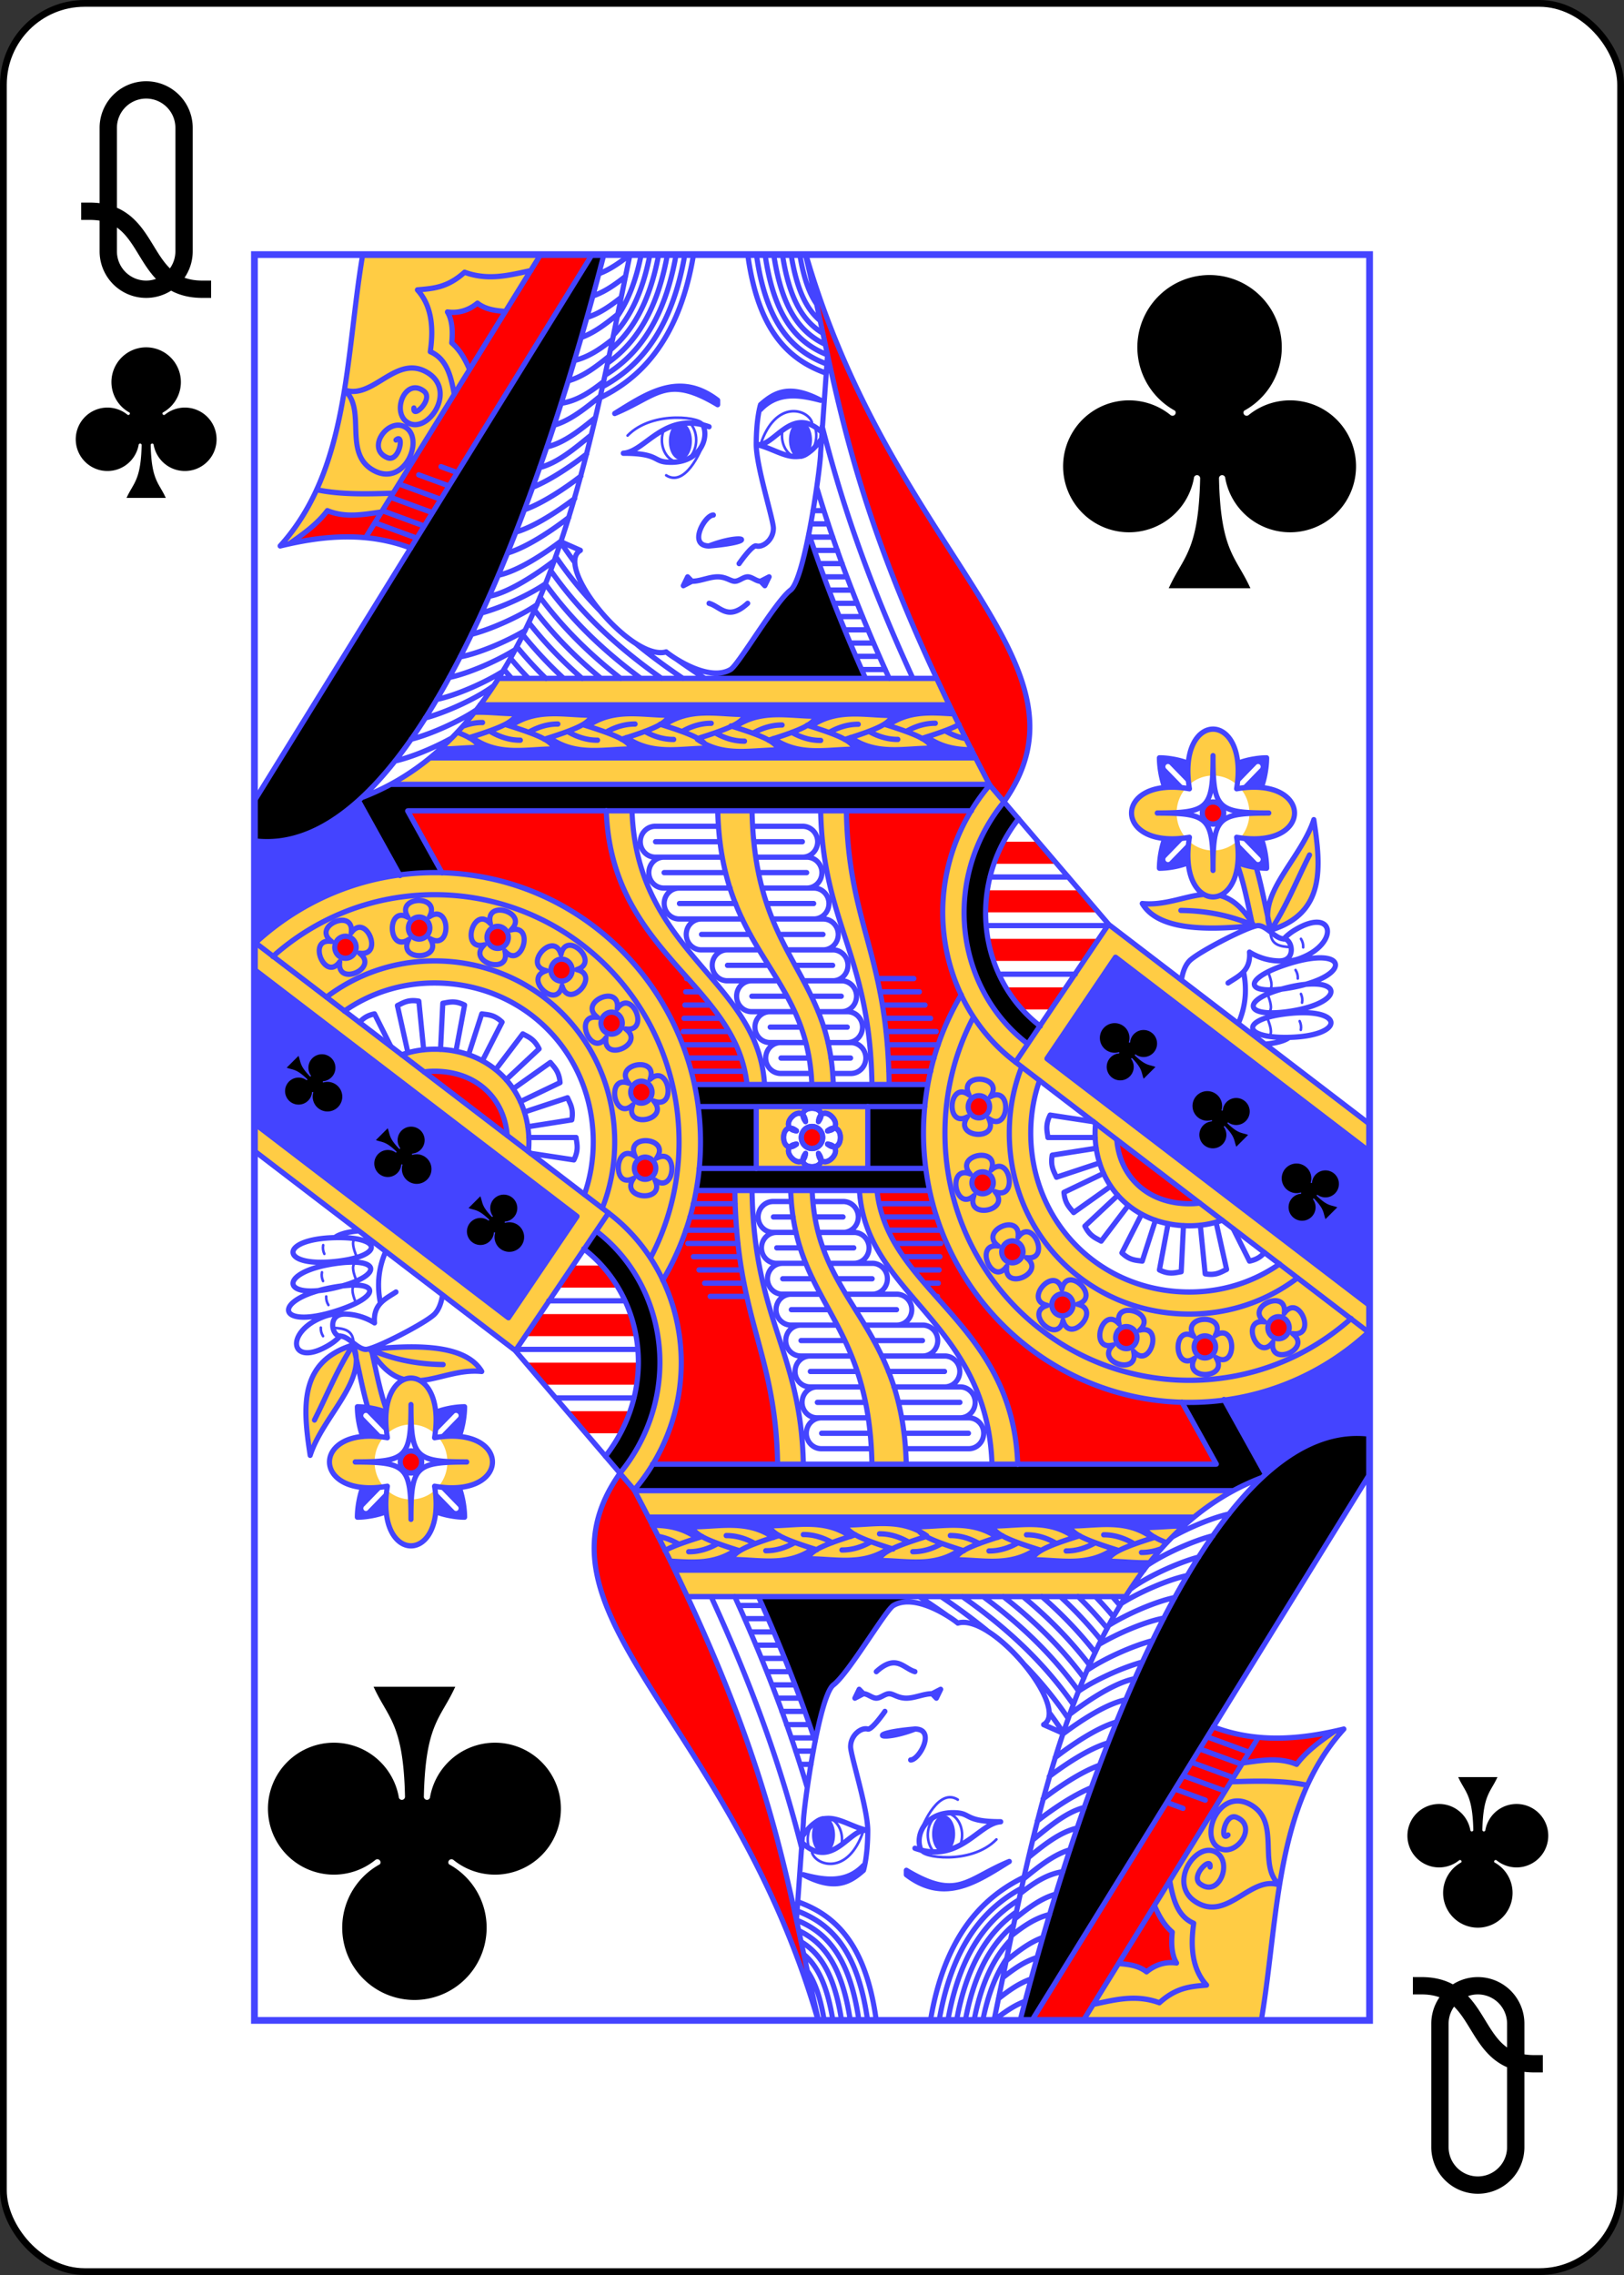 <svg xmlns="http://www.w3.org/2000/svg" xmlns:xlink="http://www.w3.org/1999/xlink" width="240" height="336" viewBox="-120 -168 240 336" preserveAspectRatio="none"><rect x="-120" y="-168" width="240" height="336" fill="#333333" stroke="none"/><defs><path id="A" d="M-82.4-130.4H82.4v260.8H-82.4z"/></defs><symbol id="B" viewBox="-500 -500 1000 1000" preserveAspectRatio="xMinYMid"><path d="M-260 100c300 0 220 360 520 360M-175 0v-285a175 175 0 0 1 350 0v570a175 175 0 0 1-350 0z" stroke="#000" stroke-width="80" stroke-linecap="square" stroke-miterlimit="1.5" fill="none"/></symbol><symbol id="C" viewBox="-600 -600 1200 1200" preserveAspectRatio="xMinYMid"><path d="M30 150c5 235 55 250 100 350h-260c45-100 95-115 100-350a10 10 0 0 0-20 0 210 210 0 1 1-74-201 10 10 0 0 0 14-14 230 230 0 1 1 220 0 10 10 0 0 0 14 14 210 210 0 1 1-74 201 10 10 0 0 0-20 0z"/></symbol><symbol id="D" preserveAspectRatio="none" viewBox="0 0 1300 2000"><path fill="#fc4" d="M126.244 0C106.112 115.728 110.677 243.292 30 330c33.59-7.98 66.994-12.36 99.984-9.607L333.643 0zm668.94 480l-510.762.117c-33.066 50.77-73.708 92.457-125.197 119.68l697.926.793c-23.462-43.178-43.98-83.366-61.967-120.6zm322.314 57.5c-16.937 0-33.872 21.077-28.147 63.227a42.5 42.5 0 0 1 56.295-.016c5.72-42.14-11.214-63.21-28.148-63.21zm-260.098 63.127c-9.57 10.815-18.21 22.757-25.723 35.768-37.37 64.728-37.814 140.45-7.797 202.08C796.02 884.234 780 937.777 780 995c0 168.447 138.792 305 310 305 80.432 0 153.71-30.138 208.803-79.562l-.69-.516 1.89-2.54v-27.12L923.95 910.625l80.025-114.678L1300 1015.93v-31.15L996.06 758.736 890.79 909.496l-.447-.477 10.658-15.37c-74.4-55.386-96.537-160.12-47.672-244.758 6.038-10.457 12.883-20.128 20.404-28.98zm213.152 2.594c-68.783-.54-63.724 68.144 15.172 57.426a42.5 42.5 0 0 1-.016-56.295c-5.397-.733-10.45-1.094-15.156-1.13zm93.89 0c-4.7.037-9.77.4-15.172 1.133a42.5 42.5 0 0 1 .016 56.295c78.88 10.706 83.934-57.967 15.156-57.428zM410.168 629.72c5.633 161.815 151.47 195.793 164.084 310.258l20.432-.012C587.116 821.02 445.85 791.57 440.176 630.1zm129.957.39c4.04 161.4 104.663 181.7 109.682 309.838l25.025-.002c-4.34-127.984-91.33-143.766-94.73-309.828zm119.986.182c2.786 128.345 57.357 162.203 59.805 309.395h20.014c-2.04-147.19-47.516-181.05-49.838-309.395zM1235 640c-13.07 39.2-55.14 75.15-53.707 109.752-4.37-18.95-8.08-37.984-13.525-55.89l-21.678-2.06c7.35 20 11.636 41.876 16.582 63.76L1185 765c63.58-18.95 58.442-71.175 50-125zm-89.353 24.273a42.5 42.5 0 0 1-56.295.016c-4.562 33.61 5.292 53.803 18.06 60.605l-1.682-.105c-21.832 2.077-44.95 12.79-70.728 10.21 17.417 28.272 67.468 31.437 130 25-12.934-21.018-25.87-30.534-39.14-33.96l-.64-.04c13.883-5.48 25.272-26.052 20.426-61.73zm-230.86 270.79l280.145 208.248c-29.605 19.987-65.264 31.69-104.93 31.69-105.024 0-185-80.047-185-180 0-21.157 3.583-40.965 10.252-59.44zM655.377 965.03l-137.863.03C519.107 978.173 520 991.484 520 1005c0 9.856-.475 19.602-1.4 29.61l136.377.39.016-2.7c-6.29 2.156-15.595-.074-15.582-6.71-7.07 7.097-22.088-7.92-15-15-10.018.02-10.018-21.218 0-21.2-7.097-7.07 7.92-22.088 15-15-.013-6.768 9.675-8.967 15.96-6.6zm325.168 18.986c-.362 3.553-.545 7.208-.545 10.984 0 58.883 44.645 105 110 105 13.872 0 26.585-2.22 38.178-6.295z"/></symbol><symbol id="E" preserveAspectRatio="none" viewBox="0 0 1300 2000"><path fill="red" d="M333.65 0L148.307 291.516C127.456 294.21 106.74 298.6 85 290c-11.597 15.062-27.312 25.967-42.447 36.918 29.806-5.92 58.786-8.877 87.48-6.213l.182-.29c17.627 1.978 34.916 5.695 51.924 12.107L393.64 0zm308.795 0c34.353 141.48 46.363 258.03 152.867 480 17.86 37.224 38.378 77.41 62.105 121.18l16.316 18.732C988.885 461.534 744.765 342.3 642.922 0zM260 55c-13.228 10.6-26.504 11.206-35 10 5.287 8.604 6.504 20.65 5 35 9.783 8.146 15.717 18.856 20.777 30.15l41.895-65.764C280.597 63.628 268.99 61.928 260 55zm857.5 565a12.5 12.5 0 1 0 0 25 12.5 12.5 0 1 0 0-25zm-707.178 9.86L179 630.05l39.63 70.182c144.49 3.72 264.4 105.003 294.227 239.416l61.385.33C561.638 825.512 415.8 791.534 410.322 629.86zm425.504.022l-145.89.264c2.476 128.5 47.953 162.348 50.02 309.697l44.734.055c7.158-36.616 20.55-70.856 39.242-101.48-30.08-61.535-29.635-137.28 7.744-202.023 1.295-2.242 2.623-4.454 4.146-6.514zM873.63 665l-11.668 25h74.246l-22.627-25zm-19.092 55l-2.12 25h131.875l-21.92-25zm.707 55l7.07 25h103.945l18.03-25zm20.86 55l19.092 25h33.94l17.678-25zm-31.46 122.686a12.5 12.5 0 0 0-1.072 24.961 12.5 12.5 0 1 0 1.957-24.924 12.5 12.5 0 0 0-.885-.037zM650 987.5a12.5 12.5 0 0 0 0 25 12.5 12.5 0 0 0 0-25zm355.303 14.95c3.417 41.512 35.468 72.55 84.697 72.55 4.177 0 8.193-.245 12.06-.723zm-156.135 36.377a12.5 12.5 0 0 0-12.582 14.705 12.5 12.5 0 1 0 24.605-4.418 12.5 12.5 0 0 0-12.023-10.287zm34.365 78.182a12.5 12.5 0 0 0-11.436 17.418 12.5 12.5 0 1 0 22.982-9.836 12.5 12.5 0 0 0-11.547-7.582zm58.17 60.033a12.5 12.5 0 0 0-8.266 21.641 12.5 12.5 0 0 0 17.045-18.287 12.5 12.5 0 0 0-8.779-3.354zm252.178 25.92a12.5 12.5 0 0 0-11.551 17.342 12.5 12.5 0 0 0 23.047-9.686 12.5 12.5 0 0 0-11.496-7.656zm-177.215 11.217a12.5 12.5 0 0 0-3.799 24.478 12.5 12.5 0 1 0 7.133-23.961 12.5 12.5 0 0 0-3.334-.518zm90.916 10.54a12.5 12.5 0 1 0 .83 24.986 12.5 12.5 0 1 0-.83-24.986z"/></symbol><symbol id="F" preserveAspectRatio="none" viewBox="0 0 1300 2000"><path fill="#44f" d="M636.568 188.838A13.432 21.162 0 0 0 623.135 210a13.432 21.162 0 0 0 13.434 21.162A13.432 21.162 0 0 0 650 210a13.432 21.162 0 0 0-13.432-21.162zm-140 1.21a13.432 21.162 0 0 0-13.434 21.162 13.432 21.162 0 0 0 13.434 21.162A13.432 21.162 0 0 0 510 211.209a13.432 21.162 0 0 0-13.432-21.162zm-233.324 319.79a382.34 382.34 0 0 1-10.23 12.75l3.877-4.21 6.117-.084 5.803.113 2.2.086 3.406.143 17.56.98 2.3.113 3.764.14 2.324.076.605.012 4.994.045a19.09 19.09 0 0 1-.43.861 18.47 18.47 0 0 1-.477.842l-.15.234a18.37 18.37 0 0 1-.957 1.4l-.64.797-.7.787-.008.008a21.98 21.98 0 0 1-.758.768l-.834.768-1.89 1.52s-1.42 1.007-2.215 1.5-1.64 1.002-2.553 1.506l-2.96 1.54a94.82 94.82 0 0 1-3.342 1.557c-.008.003-.014.008-.022.012-5.964 2.643-13.783 5.48-24.08 8.813l-13.6 4.254c6.552 3.588 9.914 7.016 11.84 11.12-3.626-.02-7.258.075-10.895.23-10.908.466-21.85 1.468-32.73 1.477l11.787-12.803c-7.98 7.882-16.348 15.38-25.14 22.447l635.588.326-4.824-9.143c-.15 0-.298-.007-.447-.008l-2.77-.03c-.008 0-.017 0-.025 0-.083-.002-.167-.008-.25-.01l-2.967-.098c-.007 0-.014 0-.022 0l-.54-.03-2.545-.145c-14.05-.963-27.956-4.376-41.523-13.574l.713.193-.94-.62c-2.22.21-4.308.837-6.473 1.496 6.554 3.588 9.906 7.015 11.832 11.12-31.867-.177-64.258 8.6-94.926-12.055l-6.775 2.086c6.556 3.59 9.9 7.017 11.836 11.123-31.866-.177-64.258 8.6-94.926-12.053l-5.705 1.76c6.556 3.59 9.908 7.015 11.834 11.12-28.75-.16-57.927 6.962-85.88-6.81 1.44 1.546 2.5 3.15 3.31 4.875-31.866-.177-64.258 8.6-94.926-12.053l-5.705 1.758c6.556 3.59 9.908 7.017 11.834 11.123-31.94-.177-64.403 8.645-95.133-12.187l20.21-7.74c-7.126 2.594-15.91 5.453-26.912 8.805 6.556 3.59 9.908 7.017 11.834 11.123-31.94-.177-64.403 8.645-95.133-12.187l39.31-15.055 7.684 2.373-3.23-1.236c30.73-20.833 63.196-12 95.135-12.187-2.698 5.752-8.197 10.172-21.393 15.57l11.803-4.52 7.684 2.373-3.23-1.236c30.73-20.833 63.196-12 95.135-12.187-1.783 3.8-4.826 7.02-10.46 10.324l7.352 2.27-3.23-1.236c16.325-11.067 33.14-13.766 50.105-13.89 14.97-.1 30.056 1.784 45.027 1.7-2.304 4.912-6.685 8.856-16.117 13.264l6.82 2.11L560 535c30.73-20.833 63.194-12 95.133-12.187-1.783 3.8-4.825 7.02-10.46 10.324l7.363 2.275-3.238-1.24c30.73-20.833 63.194-12 95.133-12.187-1.708 3.64-4.565 6.75-9.754 9.908l.03-.012 7.71 2.383-3.256-1.248c.942-.638 1.887-1.238 2.832-1.822l.893-.54c.7-.426 1.42-.836 2.133-1.232l.814-.455c.933-.505 1.867-.988 2.803-1.445.22-.108.442-.205.662-.31a75.24 75.24 0 0 1 2.27-1.037l.918-.393c.746-.314 1.494-.615 2.242-.902l.684-.266c.947-.353 1.894-.682 2.844-.994l.813-.258a79.01 79.01 0 0 1 2.195-.66l.852-.24a82.32 82.32 0 0 1 2.836-.727l.154-.035a85.94 85.94 0 0 1 2.852-.609l.865-.164 2.295-.4.695-.113 2.936-.406.578-.064 2.4-.256.904-.082 2.35-.178.645-.045.533-.025 3.762-.158 1.316-.033 4.162-.037 5.615.11 1.725.063 3.916.166 1.775.1 11.145.64L809.978 510zm261.742 35.73l-8.023 2.482c.215.118.41.236.62.354zM1055 570c0 11.187 2.782 25.153 6.27 33.605 6.978-.644 14.9-.49 23.76.666l-22.15-22.15c-1.932-1.877-.604-5.152 2.1-5.152a3 3 0 0 1 2.152.91l22.15 22.15c-1.155-8.86-1.3-16.782-.666-23.76-8.453-3.488-22.42-6.27-33.605-6.27zm125 0c-11.187 0-25.153 2.782-33.605 6.27.644 6.98.5 14.907-.666 23.77l22.162-22.162a3 3 0 0 1 2.152-.91c2.694.001 4.022 3.275 2.1 5.152l-22.148 22.148c8.854-1.153 16.772-1.307 23.746-.664 3.488-8.453 6.27-22.42 6.27-33.605zM121.36 618.908C83.23 651.688 42.7 669.22 0 664.05v108.76l1.197 6.754c45.648-40.95 103.78-68.662 168.338-76.604zm963.682 41.82c-8.864 1.156-16.79 1.3-23.77.666-3.488 8.453-6.27 22.42-6.27 33.605 11.187 0 25.153-2.782 33.605-6.27-.643-6.974-.49-14.892.664-23.746l-22.137 22.137c-2.828 2.945-7.187-1.415-4.242-4.242zm64.93 0l22.15 22.15c2.945 2.828-1.415 7.187-4.242 4.242l-22.15-22.15c1.155 8.86 1.3 16.782.666 23.76 8.453 3.488 22.42 6.27 33.605 6.27 0-11.187-2.782-25.153-6.27-33.605-6.978.644-14.9.49-23.76-.666zm-145.996 135.22L923.95 910.625 1300 1190.262V1015.93z"/></symbol><symbol id="G" preserveAspectRatio="none" viewBox="0 0 1300 2000"><path d="M393.637 0L0 618.572v45.486C197.24 687.924 347.448 226.477 407.35 0zm252.58 316.484c-6.28 30.762-13.875 58.08-21.217 63.516-17.9 13.25-60.727 84.764-70 90-5.433 3.068-11.62 4.193-18.062 4.008l1.24 5.992 173.7-.1c-27.65-61.226-48.883-115.042-65.662-163.416zm-487.22 283.434c-10.55 5.538-21.688 10.518-33.31 14.807l-4 4.463 47.604 83.805C182.286 700.91 196.035 700 210 700c2.95 0 5.888.04 8.793.234L179 630.05l656.88-.268c6.402-10.604 13.643-20.26 21.256-29.467zm714.738 19.994c-7.522 8.852-14.367 18.523-20.404 28.98-48.865 84.637-26.738 189.372 47.672 244.758l15.146-19.732c-64.205-47.8-83.715-138.13-40.95-212.203 4.713-8.163 9.972-15.753 15.7-22.768zM512.967 939.855A304.52 304.52 0 0 1 520 1005c0 9.936-.483 19.76-1.422 29.727l66.4.273-.205-70 196.674-.076c.87-8.408 2.04-16.642 3.2-24.844z"/></symbol><symbol id="H" preserveAspectRatio="none" viewBox="0 0 1300 2000"><path stroke="#44f" stroke-linecap="round" stroke-linejoin="round" stroke-width="6" fill="none" d="M1300 984.78L996.277 759.002m-995.08 20.56C56.3 730.138 129.568 700 210 700c171.208 0 310 136.553 310 305 0 57.29-16.055 110.892-43.98 156.687M1.93 780.02l410.83 305.396M513.054 940H784.32M1300 1190.265L923.935 910.712M995.84 758.47L887.238 914.584m116.5-118.733l-79.783 114.688M857.2 600.86L995.817 758.5M886.75 914.2c-84.962-62.772-110.23-182.27-55.07-277.806 7.512-13 16.154-24.95 25.724-35.766m43.6 293.024c-74.4-55.386-96.537-160.12-47.672-244.758 6.038-10.457 12.883-20.13 20.404-28.982m130.465 176.13L1300 1015.93M916.148 873.92c-64.205-47.8-83.715-138.13-40.95-212.203 4.713-8.163 9.972-15.754 15.7-22.768M995.058 760H853.114m95.8-55H857.47m99.564 110h-89.114m-11.03-215h-698.02m682.056-30h-636.08M810 510H262.997m532.063-30H284.483M642.495.16C676.82 141.573 688.844 258.107 795.312 480c17.86 37.224 38.38 77.412 62.106 121.18M835.988 630H179.392m510.7.3c2.322 128.345 47.798 162.203 49.837 309.394M660.1 630.3c2.786 128.345 57.357 162.203 59.805 309.394m-139.813-309.57c3.4 166.062 90.388 181.846 94.73 309.83M540.125 630.107c4.04 161.4 104.662 181.69 109.68 309.838M440.176 630.1c5.673 161.472 146.94 190.92 154.51 309.865M410.168 629.718C415.8 791.533 561.637 825.51 574.25 939.976M517.652 965h263.765M509.15 925h62.516m-67.084-15h62.916m-68.365-15h62.156m-61.45-15h53.32m-52.352-15h42.537m-41.57-15h30.053m-29.084-15h16.242m220.46 90h48.93m-49.563-15h53.465m-54.566-15h59.408m-60.902-15h58.568m-60.4-15h53.88m-56.23-15h49.707m-52.54-15h46.02m-49.254-15h42.732m-264.986 0h1.69m773.085 385.026C1228.267 1248.566 1162.43 1275 1090 1275c-157.915 0-285-125.286-285-280 0-47.532 11.992-92.13 33.2-131.287m377.734 295.368c-34.95 25.694-78.076 40.92-125.934 40.92-118.247 0-210-91.356-210-205 0-26.728 5.074-51.778 14.4-74.884m207.658 154.16c-3.866.477-7.882.724-12.06.724-49.23 0-81.28-31.04-84.697-72.55m122.874 91.256c-11.593 4.075-24.306 6.295-38.178 6.295-65.355 0-110-46.117-110-105a108.26 108.26 0 0 1 .545-10.984m214.543 159.19C1165.452 1163.257 1129.736 1175 1090 1175c-105.024 0-185-80.047-185-180 0-21.157 3.582-40.966 10.25-59.442M657.5 981.893c3.536-24.75 35.355 7.07 10.607 10.607 20-15 20 30 0 15 24.75 3.535-7.07 35.355-10.607 10.607 15 20-30 20-15 0-3.536 24.75-35.355-7.07-10.607-10.607-20 15-20-30 0-15-24.75-3.535 7.07-35.355 10.607-10.607-15-20 30-20 15 0m5 18.107a12.5 12.5 0 1 1-25 0 12.5 12.5 0 1 1 25 0M585 965v70M218.77 700.347l-40.14-70.248m-8.876 73.217l-48.074-84.13M393.636 0L0 618.572m182.286-286.11C132.42 314.002 81.424 317.784 30 330c80.68-86.7 76.097-214.288 96.23-330.02M333.636 0L129.95 320.08M407.504-.495C347.657 225.87 197.332 687.942.002 664.067M437.92-.377c-48.183 224.1-98.68 536.285-312.233 615.1m14.684-311.02l48.89 17.46m-40.185-31.138l48.888 17.46m-39.26-32.593l48.89 17.46m-39.258-32.592l48.89 17.46M191.5 249.464l35.35 12.625m-9.352-21.91l18.98 6.78M41.885 326.784C57.688 315.967 73.403 305.062 85 290c21.74 8.6 42.457 4.2 63.307 1.516m-75.32-25.1c27.732 5.564 57.993 4.792 88.322 3.845M105.35 153.767C131.238 176.184 102.3 226.145 140 245c36.056 18.028 59.083-37.958 35-50-20-10-45 25-20 35 14.13 5.652 20.13-28.64 10-20m-59.846-56.655c33.418 11.492 60.155-41.413 96.812-19.505 34.602 20.68-.183 70.226-23.296 56.412-19.194-11.472-3.156-51.38 18.73-35.696 12.37 8.866-13.3 32.383-11.472 19.194m47.025-15.33c-3.78-20.768-8.86-40.45-27.953-48.42 4.185-27.894 1.423-52.34-15-70 17.356-1.62 34.466-1.97 55-20 27.97 9.93 52.53 3.2 77.423-1.913M250.778 130.15c-5.06-11.294-10.995-22.005-20.778-30.15 1.504-14.35.287-26.396-5-35 8.496 1.206 21.772.6 35-10 8.99 6.928 20.596 8.627 32.67 9.386m101.824-17.5c13.934-4.563 26.2-13.093 38.203-22.3M387.56 71.24c14.724-4.38 27.57-13.257 40.103-22.878m-46.772 45.55c15.64-5.46 29.216-15.853 42.72-26.42m-50.7 52.46c16.64-3.748 30.812-13.406 44.6-23.982m-51.607 46.988c17.686-4.808 32.63-16.18 47.473-27.792m-55.862 53.275c18.785-2.66 34.356-13.013 49.436-24.542m-57.626 49.312c19.367-5.353 37.923-20.228 54.055-33.012m-62.58 57.627c20.312-4.34 39.847-19.82 56.77-33.234M332.495 241.2c21.753-5.31 42.553-23.03 60.13-36.835m-68.21 59.166c21.962-8.66 47.288-25.83 63.013-37.795M314.768 289c22.178-7.638 48.957-25.45 65.936-38.21m-75.948 63.53c22.1-6.185 50.266-24.47 68.662-38.076m-78.402 61.753c23.38-6.632 53.476-26.685 71.603-40.397m-82.384 65.53c22.643-4.32 53.99-24.473 73.97-39.228m-84.628 63.1c23.43-4.18 56.54-25.8 76.566-40.79m-85.34 59.673c24.057-6.308 56.528-20.98 74.84-33.277m-86.67 57.495c24.16-6.01 57.732-21.062 76.538-33.656m-89.718 59.147c21.064-3.607 53.84-17.136 75.832-29.886m-88.627 53.23c22.278-4.36 55.94-18.663 77.112-31.55m-91.73 56.475c22.427-4.477 56.123-18.85 77.147-31.73M199.124 524.8c26.144-6.728 62.615-23.588 79.85-36.518m-96.412 60.66c24.044-5.904 57.633-20.912 76.61-33.53m-95.366 58.145c19.156-4.1 45.85-14.943 66.056-25.885m432.016-353.127c20.527 78.558 49.89 167.39 105.543 285.038m-99.267-366.296L660 225c0 15-18.164 142.538-35 155-17.9 13.25-60.727 84.764-70 90-25.806 14.57-68.62-14.676-75-20-40.525 11.388-131.542-97.08-100-115l-23.233-9.957m299.098-60.225c19.063 61.807 45.052 131.477 84.196 215.326M646.267 316.05c16.73 48.81 37.96 102.625 66.08 163.75m23.077-9.8H707.98m20.586-15h-27.27m20.602-15H694.61m20.728-15h-27.11m20.75-15h-26.994m20.736-15h-26.98m20.957-15H669.89m20.854-15h-26.652m21.127-15h-26.82m21.32-15h-26.68m21.18-15h-26.54m21.342-15h-20.007m14.84-15h-12.79M403.08 403.57c-18.422-18.29-35.836-38.596-51.88-61.652m148.444 138.168c-18.847-12.4-37.352-25.483-55.242-39.8m30.36 39.804c-47.3-32.468-91.933-70.275-129.442-122.353M450.5 480.066c-40.393-29.087-78.456-62.84-111.306-107.038m87.88 107.122c-33.898-25.697-65.875-55.24-94.157-92.185m71.145 92.047c-27.67-22.177-53.863-47.313-77.566-77.436m55.643 77.61c-22.013-18.66-42.964-39.45-62.318-63.437m40.674 63.27c-16.625-14.96-32.567-31.3-47.58-49.48m27 49.678c-11.772-11.23-23.16-23.226-34.075-36.172m13.697 35.966c-7.188-7.3-14.216-14.9-21.063-22.87m1.508 22.886c-3.088-3.326-6.143-6.717-9.163-10.178m82.607-121.222c-5.56-7.233-10.976-14.75-16.237-22.58M525 480c-11.007-6.987-21.924-14.154-32.698-21.608M400 550c-11.508.084-22.758-3.17-33.797-9.17m-21.337 6.983C375.596 568.645 408.06 559.823 440 560c-4.364-9.305-16-15.118-55.824-27.242m59.59-1.052c-11.508-.084-22.758 3.17-33.797 9.17m-21.337-6.983c30.73-20.833 63.195-12.01 95.134-12.188-4.364 9.305-16 15.118-55.824 27.242m60.856.223C477.29 549.256 466.04 546 455 540m-21.337 6.983c30.73 20.833 63.195 12.01 95.134 12.188-4.364-9.305-16-15.118-55.824-27.242m59.59-1.052c-11.508-.084-22.758 3.17-33.797 9.17m-21.337-6.983c30.73-20.833 63.195-12.01 95.134-12.188-4.364 9.305-16 15.118-55.824 27.242m54.632 2.987c-11.508.084-22.758-3.17-33.797-9.17m-21.337 6.983c30.73 20.833 63.195 12.01 95.134 12.188-4.364-9.305-16-15.118-55.824-27.242m59.59-1.052c-11.508-.084-22.758 3.17-33.797 9.17M560 535c30.73-20.833 63.195-12.01 95.134-12.188-4.364 9.305-16 15.118-55.824 27.242m60.856.223c-11.508.084-22.758-3.17-33.797-9.17m-21.337 6.983c30.73 20.833 63.195 12.01 95.134 12.188-4.364-9.305-16-15.118-55.824-27.242m59.59-1.052c-11.508-.084-22.758 3.17-33.797 9.17m-21.337-6.983c30.73-20.833 63.195-12.01 95.134-12.188-4.364 9.305-16 15.118-55.824 27.242m61.926-.103c-11.508.084-22.758-3.17-33.797-9.17m-21.337 6.983c30.73 20.833 63.195 12.01 95.134 12.188-4.364-9.305-16-15.118-55.824-27.242m59.59-1.052C782.29 530.744 771.04 534 760 540m-21.337-6.983c24.743-16.774 50.612-14.322 76.425-12.823m6.442 11.996c-8.333 4.473-21.7 9.226-43.558 15.88M310 550c-11.508.084-22.758-3.17-33.797-9.17m-21.337 6.983C285.596 568.645 318.06 559.823 350 560c-4.364-9.305-16-15.118-55.824-27.242m59.59-1.052c-11.508-.084-22.758 3.17-33.797 9.17m-21.337-6.983c30.73-20.833 63.195-12.01 95.134-12.188-4.364 9.305-16 15.118-55.824 27.242m-81.05-30.57c16.295-.55 32.754 1.71 49.075 1.62-4.364 9.305-16 15.118-55.824 27.242m15.824-17.242c-7.813-.057-15.508 1.425-23.098 4.26m-24.292 25.74c14.51-.01 29.12-1.787 43.624-1.706-2.955-6.3-9.244-11-25.362-17.143m592.725 7.135c-7.888-1.32-15.66-4.163-23.328-8.332m-21.337 6.983c16.734 11.345 33.983 13.895 51.38 13.894m145.15 451.33L930 1020c-2.197 12.537 1.914 18.21 5 25l50.346-16.208m4.7 11.785l-46.358 21.575c1.13 12.678 6.57 17.092 11.312 22.848l43.33-29.894m8.275 10.27l-38.486 35.02c5.78 11.34 12.476 13.403 19.023 16.974l31.678-40.556m15.46 9.974l-23.01 43.89c9.355 8.63 16.35 8.244 23.73 9.322l15.424-46.38m14.7 3.96L1055 1150c11.46 5.538 18.04 3.134 25.415 2.02l2.627-52.328m19.638-.4l5.642 55.094c12.536 2.204 18.212-1.903 25.003-4.985l-12.3-53.516M978.2 982.094l-50.64-7.46c-5.776 11.342-3.5 17.972-2.55 25.367h55.238m-123.224-33.837a12.5 12.5 0 1 1-24.923-1.956 12.5 12.5 0 1 1 24.923 1.956m-25.9 10.506c-26.097 12.998-21.794-41.833 1.956-24.923-12.998-26.097 41.833-21.794 24.923 1.956 26.097-12.998 21.794 41.833-1.956 24.923 12.998 26.097-41.833 21.794-24.923-1.956m30.08 72.444a12.5 12.5 0 0 1-24.606 4.419 12.5 12.5 0 0 1 24.606-4.419m-22.397 16.722c-21.955 19.183-31.676-34.95-4.42-24.606-19.183-21.955 34.95-31.676 24.606-4.42 21.955-19.183 31.676 34.95 4.42 24.606 19.183 21.955-34.95 31.676-24.606 4.42m56.286 58.754a12.5 12.5 0 0 1-22.983 9.837 12.5 12.5 0 0 1 22.983-9.837m-18.065 21.33c-17.08 23.627-38.723-26.936-9.837-22.983-23.627-17.08 26.936-38.723 22.983-9.837 17.08-23.627 38.723 26.936 9.837 22.983 23.627 17.08-26.936 38.723-22.983 9.837m73.467 34.476a12.5 12.5 0 0 1-17.046 18.287 12.5 12.5 0 0 1 17.046-18.287m-7.903 26.8c-6.074 28.515-46.306-8.986-18.287-17.046-28.515-6.074 8.986-46.306 17.046-18.287 6.074-28.515 46.306 8.986 18.287 17.046 28.515 6.074-8.986 46.306-17.046 18.287m77.42 7.49a12.5 12.5 0 1 1-7.134 23.961 12.5 12.5 0 1 1 7.134-23.961m4.847 27.527c7.243 28.24-45.47 12.547-23.96-7.134-28.24 7.243-12.547-45.47 7.133-23.96-7.243-28.24 45.47-12.547 23.96 7.133 28.24-7.243 12.547 45.47-7.133 23.96m82.735-17.507a12.5 12.5 0 1 1 .831 24.986 12.5 12.5 0 1 1-.831-24.986m13.324 24.57c15.823 24.487-39.147 26.316-24.986.83-24.488 15.823-26.316-39.147-.83-24.986-15.823-24.487 39.147-26.316 24.986-.83 24.488-15.823 26.316 39.147.83 24.986m68.106-45.35a12.5 12.5 0 1 1 9.686 23.048 12.5 12.5 0 1 1-9.686-23.048m21.21 18.205c23.514 17.236-27.2 38.545-23.048 9.686-17.236 23.514-38.545-27.2-9.686-23.048-23.514-17.236 27.2-38.545 23.048-9.686 17.236-23.514 38.544 27.2 9.686 23.048m-69.045-118.563L1160 1140c9.205-1.875 13.674-5.58 17.47-9.545M642.958.142c101.868 342.194 345.91 461.412 230.776 619.77M1090 605c-15-90 70-90 55 0 90-15 90 70 0 55 15 90-70 90-55 0-90 15-90-70 0-55m27.5-37.5c0 60 5 65 65 65-60 0-65 5-65 65 0-60-5-65-65-65 60 0 65-5 65-65m12.5 65a12.5 12.5 0 1 1-25 0 12.5 12.5 0 1 1 25 0m-68.718-28.86C1057.788 595.2 1055 581.2 1055 570c11.2 0 25.2 2.788 33.64 6.282m57.72 0C1154.8 572.788 1168.8 570 1180 570c0 11.2-2.788 25.2-6.282 33.64m-112.435 57.72C1057.788 669.8 1055 683.8 1055 695c11.2 0 25.2-2.788 33.64-6.282m57.72 0C1154.8 692.212 1168.8 695 1180 695c0-11.2-2.788-25.2-6.282-33.64m-93 160.423c1-6.686 3.44-15.94 9.28-21.783 10-10 70-40 80-40s20 15 30 15 15 25-5 25-35-10-35-10c1.742 21.62-12.85 27.104-25 35m18.114-12.77c4.683 23.14 1.313 41.743-5.947 58.157M1200 805c75-25 81.847 11.93 10 25-55 10.005-59.523-8.492-10-25m-1.8 26.716c70.636-18.93 77.553 15.292 8.552 25.4-52.822 7.73-56.804-12.458-8.552-25.4m1.097 28.595c71.88-9.683 74.714 25.17 5.475 26.3-53.004.864-54.578-19.685-5.475-26.3m.6-85.086c3.316-3.587 7.774-7.17 13.406-10.444 45.03-26.18 52.14 14.277 7.592 31.666-9.145 3.57-16.142 4.234-20.894 2.95M1185 765c-18.207-39.306 35-80 50-125 8.442 53.825 13.58 106.05-50 125m0 0c17.822-26.387 30.237-56.503 45-85m-104.14 46.04c13.272 3.425 26.206 12.94 39.14 33.96-62.532 6.437-112.583 3.272-130-25 25.777 2.578 48.897-8.134 70.73-10.21M1165 760c-24.02-10.25-51.6-16.772-85-17.184m-413.482-608.5c-18.88-6.563-35.786-16.163-50.088-31.494-19.19-20.57-34.207-52.086-41.325-102.76m92.18 123.928c-16.65-6.09-31.148-14.702-43.543-27.99-17.305-18.55-31.528-47.45-38.528-95.88m82.87 113.502c-14.338-5.566-26.503-13.16-37.03-24.443C615.6 72.623 602.196 46.31 595.33.175m67.196 88.792c-6.295-3.645-11.794-8.015-16.845-13.43C633.874 62.88 622.123 41.64 615.573.255M665.3 101.62c-10.353-4.768-19.137-10.896-26.942-19.263-13.61-14.59-26.2-38.348-32.918-82.137m54.002 74.55c-2.266-1.844-4.403-3.852-6.46-6.056C642.96 57.96 632.065 39.196 625.703.27M511.87.155c-9.11 52.945-27.57 93.81-54.968 123.18-16.3 17.484-34.99 29.93-54.087 38.912M501.725.145c-8.96 50.73-26.6 89.007-52.135 116.37-13.337 14.297-28.342 25.033-43.924 33.185M491.572.122c-8.794 48.478-25.622 84.195-49.294 109.57-10.328 11.072-21.714 19.88-33.646 26.94M481.414.08c-8.612 46.192-24.607 79.376-46.448 102.8-7.23 7.75-15.006 14.317-23.16 19.91m11.372-52.896c11.807-16.758 21.41-39.17 27.668-69.743M471.25.02c-8.414 43.87-23.563 74.554-43.598 96.032-4.04 4.33-8.26 8.265-12.634 11.848M461.06.045c-8.456 42.736-23.376 71.372-42.434 90.983m236.6-35.342c-7.09-9.922-14.48-26.147-19.42-55.545M401.712 21.587C414.795 16.883 426.445 8.747 437.84 0M420 180c37.87-22.798 75.447-48.05 120-15v5c-60-35-70-10-120 10m170-10l-.003 5.472C610 155 635.344 158.686 660 165c-37.17-18.904-54.466-8.26-70 5m0 0s-5 15-5 45c0 25 20 85 20 95 0 13.032-12.277 22.123-20 20-4.82-1.326-20 20-20 20m-30-55c-10 0-30 35-5 35 40-15 60-5 0 0m-25 35l-5 10 10-5-5-5m95 0l-5 10-5-5 10-5m-90 5c10 0 20-5 30-5s15 5 20 5 10-5 15-5 10 5 15 5m-60 25c13.5 3.754 21.865 20.5 45 0m-45-200c-52.197-18.082-74.36 28.53-100 30 40 0 35.054 8.73 50 10 38.304 3.254 50.908-26.427 42.668-42.342M660 200c-35-30-55 20-75 15 29.24 6.592 50 30 75-5m502.673 545.563c-4.946-21.883-9.234-43.76-16.584-63.76M1185 765c-6.227-23.877-10.324-48.418-17.233-71.138m38.08 193.09c-6.148 4.44-17.954 6.43-27.298 7.323M582.36 665h56.467m-50.994 35h55.96m-46.46 35h54.646m-40.238 35h51.1m-32.557 35h43.852m-24.943 35h34.96m-20.457 35h27.432m-19.234 35h23.13M584.55 682.5h54.275c9.762.138 17.75-7.737 17.75-17.5s-7.987-17.638-17.75-17.5H582.36m9.666 70h51.768c9.762.138 17.75-7.737 17.75-17.5s-7.987-17.638-17.75-17.5h-55.96m16.066 70h48.08c9.762.138 17.75-7.737 17.75-17.5s-7.987-17.638-17.75-17.5h-54.646m23.35 70h42.148c9.762.138 17.75-7.737 17.75-17.5s-7.987-17.638-17.75-17.5h-51.1m28.246 70h34.14c9.762.138 17.75-7.737 17.75-17.5s-7.987-17.638-17.75-17.5h-43.852m26.914 70h26.955c9.762.138 17.75-7.737 17.75-17.5s-7.987-17.638-17.75-17.5h-34.96m19.373 70h22.563c9.762.138 17.75-7.737 17.75-17.5s-7.987-17.638-17.75-17.5h-27.432m10.426 70h20.902c9.762.138 17.75-7.737 17.75-17.5s-7.987-17.638-17.75-17.5h-23.13M467.6 665h75.16m-65.22 35h71.77m-53.875 35h65.54m-39.814 35h56.842m-26.58 35h47.914m-19.48 35h40.912m-19.52 35h35.867m-23.322 35h32.81M541.008 647.5H467.6c-9.762-.138-17.75 7.737-17.75 17.5s7.987 17.638 17.75 17.5h75.16m2.69 0H477.54c-9.762-.138-17.75 7.737-17.75 17.5s7.987 17.638 17.75 17.5h71.77m5.273 0h-59.148c-9.762-.138-17.75 7.737-17.75 17.5s7.987 17.638 17.75 17.5h65.54m7.816 0h-47.63c-9.762-.138-17.75 7.737-17.75 17.5s7.987 17.638 17.75 17.5h56.842m10.363 0h-36.943c-9.762-.138-17.75 7.737-17.75 17.5s7.987 17.638 17.75 17.5h47.914m11.053 0h-30.533c-9.762-.138-17.75 7.737-17.75 17.5s7.987 17.638 17.75 17.5h40.912m9.02 0h-28.54c-9.762-.138-17.75 7.737-17.75 17.5s7.987 17.638 17.75 17.5h35.867m5.516 0h-28.838c-9.762-.138-17.75 7.737-17.75 17.5s7.987 17.638 17.75 17.5h32.81"/></symbol><symbol id="I" preserveAspectRatio="none" viewBox="0 0 1300 2000"><path stroke="#44f" stroke-linecap="round" stroke-linejoin="round" stroke-width="3" fill="none" d="M1184.474 767.204c.35 15.415 12.042 16.45 23.907 17.267m-26.93 27.27c3.624 9.318 6.246 17.206 2.045 21.086m-2.698 4.06c3.624 9.318 6.246 17.206 2.045 21.086m-2.045 6.656c3.624 9.318 6.246 17.206 2.045 21.086m30.874-75.44c1.874 2.948 2.833 6.142 2.593 9.658m3.7 17.47c1.457 3.175 1.974 6.47 1.26 9.92m-2.77 20.86c1.483 3.163 2.027 6.453 1.34 9.9M1220 775c1.874 2.948 2.833 6.142 2.593 9.658M435 205c29.854-29.76 89.915-20.22 87.766-12.15M480 250c21.575 13.39 40-25 45-40m65 5c17.56-51.28 55-40 60-25m-142.61.373c4.636 4.58 7.61 11.67 7.61 19.627 0 13.807-8.954 25-20 25s-20-11.193-20-25c0-4.33.88-8.4 2.43-11.95m176.057-2.61c.976 2.945 1.514 6.174 1.514 9.56 0 13.807-8.954 25-20 25s-20-11.193-20-25c0-2.248.237-4.427.683-6.5"/><use xlink:href="#C" height="90" width="90" transform="matrix(.707 -.687 .707 .687 953.36 901)"/><use xlink:href="#C" height="90" width="90" transform="matrix(.707 -.687 .707 .687 1061.36 978)"/><use xlink:href="#C" height="90" width="90" transform="matrix(.707 -.687 .707 .687 1165.36 1060)"/></symbol><rect width="239" height="335" x="-119.5" y="-167.5" rx="12" fill="#fff" stroke="#000"/><use width="164.8" height="260.8" x="-82.4" y="-130.4" xlink:href="#D"/><use transform="rotate(180)" width="164.8" height="260.8" x="-82.4" y="-130.4" xlink:href="#D"/><use width="164.8" height="260.8" x="-82.4" y="-130.4" xlink:href="#E"/><use transform="rotate(180)" width="164.8" height="260.8" x="-82.4" y="-130.4" xlink:href="#E"/><use width="164.8" height="260.8" x="-82.4" y="-130.4" xlink:href="#F"/><use transform="rotate(180)" width="164.8" height="260.8" x="-82.4" y="-130.4" xlink:href="#F"/><use width="164.8" height="260.8" x="-82.4" y="-130.4" xlink:href="#G"/><use transform="rotate(180)" width="164.8" height="260.8" x="-82.4" y="-130.4" xlink:href="#G"/><use width="164.8" height="260.8" x="-82.4" y="-130.4" xlink:href="#H"/><use transform="rotate(180)" width="164.8" height="260.8" x="-82.4" y="-130.4" xlink:href="#H"/><use width="164.8" height="260.8" x="-82.4" y="-130.4" xlink:href="#I"/><use transform="rotate(180)" width="164.8" height="260.8" x="-82.4" y="-130.4" xlink:href="#I"/><use xlink:href="#B" height="32" width="32" x="-114.4" y="-156"/><use xlink:href="#C" height="26.769" width="26.769" x="-111.784" y="-119"/><use xlink:href="#C" height="55.68" width="55.68" x="30.915" y="-132.16"/><g transform="rotate(180)"><use xlink:href="#B" height="32" width="32" x="-114.4" y="-156"/><use xlink:href="#C" height="26.769" width="26.769" x="-111.784" y="-119"/><use xlink:href="#C" height="55.68" width="55.68" x="30.915" y="-132.16"/></g><use xlink:href="#A" stroke="#44f" fill="none"/></svg>